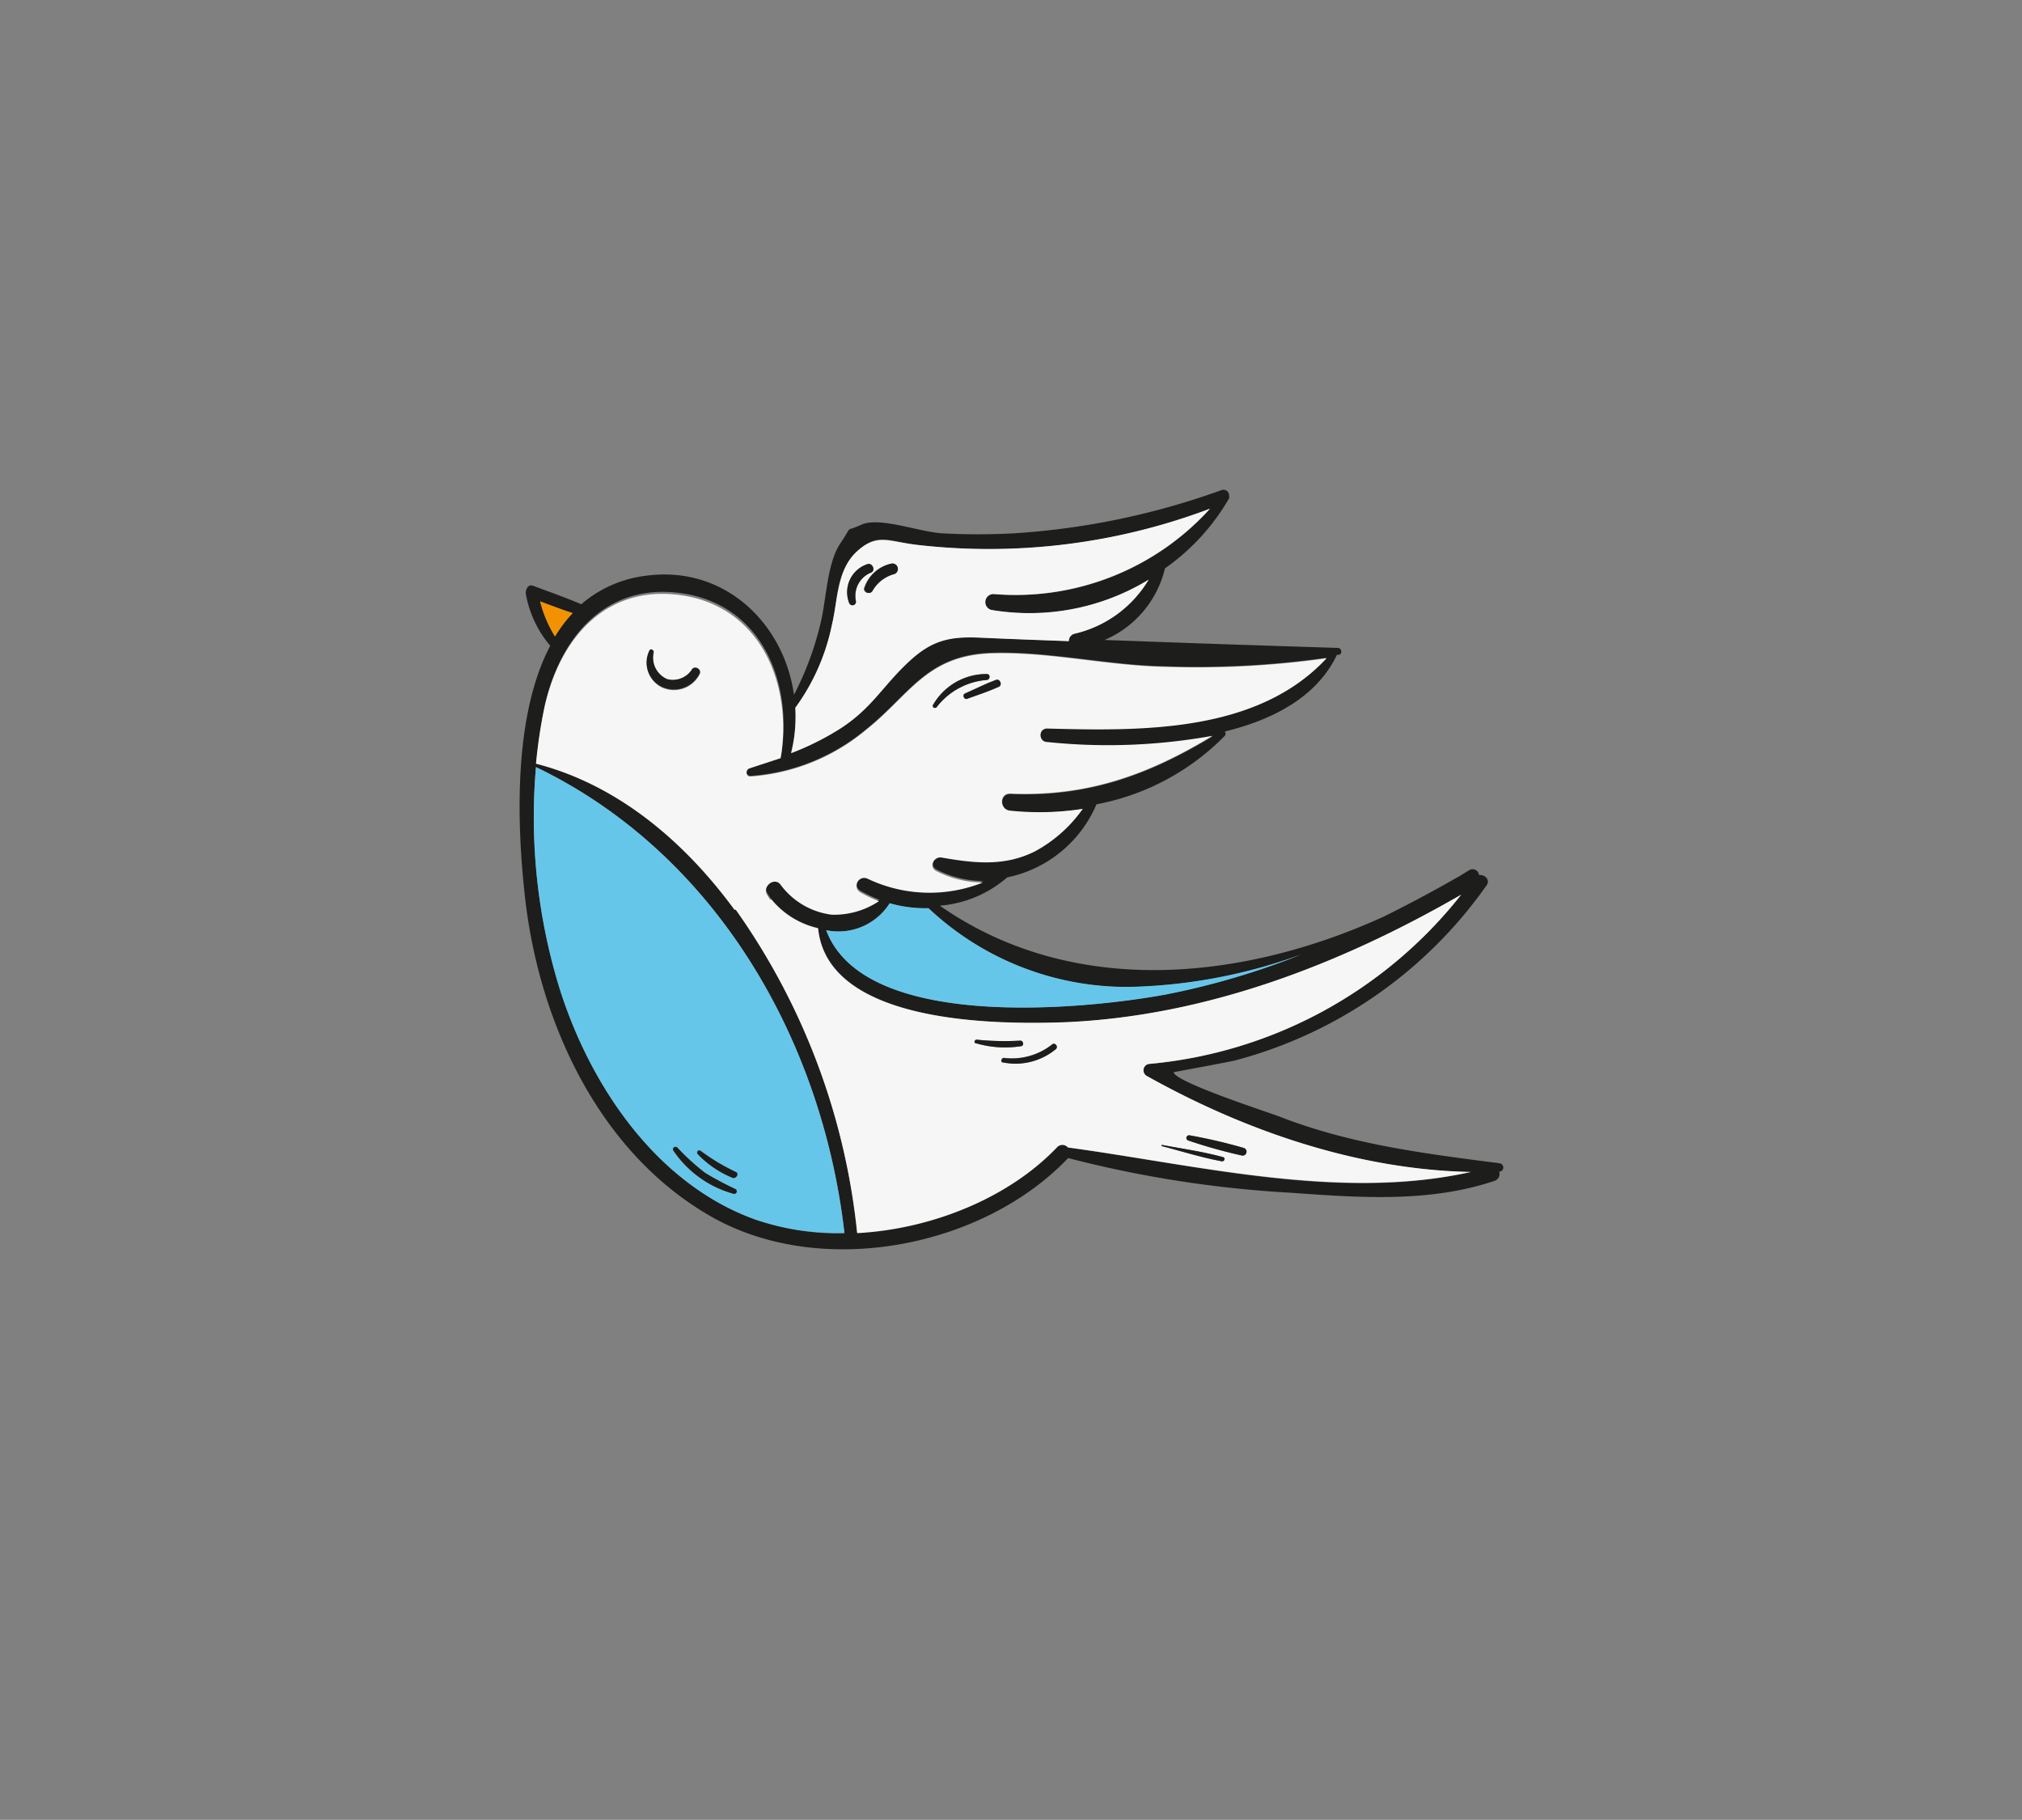 <svg xmlns="http://www.w3.org/2000/svg" viewBox="0 0 150 134.99">
  <rect x="0" y="0" width="150" height="134.99" fill="#808080" stroke="none"/>
  <defs>
    <style>
      .cls-1 {
        fill: #1d1d1b;
      }

      .cls-2 {
        fill: #f6f6f6;
      }

      .cls-3 {
        fill: #66c6e9;
      }

      .cls-4 {
        fill: #f39200;
      }
    </style>
  </defs>
  <title>figure_animal_10</title>
  <g id="Objects">
    <path class="cls-1" d="M85.21,43a17,17,0,0,1-11.67,2.25.6.6,0,0,1,.16-1.18,19.47,19.47,0,0,0,16.07-6.33,46.41,46.41,0,0,1-21.68,2.69c-2.18-.25-2.93-1-4.52.49s-1.4,3.6-1.85,5.45A15.76,15.76,0,0,1,59,52.5a11.18,11.18,0,0,1-.32,3.34A20.35,20.35,0,0,0,62.39,54c2.36-1.57,3.1-3.19,5.11-5,1.66-1.52,2.87-1.81,5.19-1.71s4.4.18,6.6.26a.56.56,0,0,1,.46-.56A8.68,8.68,0,0,0,85.21,43Zm26,43.29a.31.31,0,0,1,0,.62.53.53,0,0,1-.34.68c-4.86,1.64-10.1,1.24-15.15.88a84.15,84.15,0,0,1-16.48-2.57.13.13,0,0,1,0,0C72.91,92.55,61,94.84,52.9,90.32c-8.58-4.81-13.05-14.79-14-24.2-.53-5-.84-13,1.92-18.22A8.1,8.1,0,0,1,39,44c0-.3.19-.69.55-.55,1.19.45,2.4.87,3.57,1.37a9,9,0,0,1,4.69-2.1c5.95-.86,10.36,3.56,11.09,8.82a23,23,0,0,0,2-5.43c.4-1.68.46-4.37,1.45-5.82s.2-.76,1.55-1.37,4.28.54,6,.64a49.5,49.5,0,0,0,5.31,0,55.54,55.54,0,0,0,15.39-3.2.42.42,0,0,1,.58.4.25.25,0,0,1,0,.09h0a.17.17,0,0,1,0,.12l0,0-.07.11a16.26,16.26,0,0,1-4.69,5.08s0,0,0,0a7.7,7.7,0,0,1-4.48,5.31q8.64.32,17.31.59c.28,0,.36.46.07.51l-.14,0v0c-1.47,3.09-4.67,4.8-8.32,5.69a.26.26,0,0,1,0,.32,18,18,0,0,1-9.52,5.08,9.2,9.2,0,0,1-6.62,5.42,8.7,8.7,0,0,1-5,2.1c9.81,6.85,22.37,5.61,32.91.82q2.91-1.44,5.72-3.06l.65-.4a.48.48,0,0,1,.72.37c.41-.06.86.34.56.76a33.15,33.15,0,0,1-18.7,13c-.22.06-4.51.86-4.51.86,0,.7,7.08,3,7.79,3.27C100.1,84.86,105.58,85.56,111.2,86.28Zm-32-1.17c9.6,1.31,20.24,4,29.89,1.82-8.41-.17-16.78-3.06-24.05-7.13a.48.48,0,0,1,.24-.89,33.31,33.31,0,0,0,23.1-12.55c-9,5.17-18.9,9-29.32,9.46-5,.22-17.68.13-18.39-7a6.25,6.25,0,0,1-3.46-2.14,4.76,4.76,0,0,1-.31-.47c-.34-.59.5-1.27,1-.74a5.58,5.58,0,0,0,3.82,2.26,6,6,0,0,0,3.5-1,10.57,10.57,0,0,1-1.4-.67c-.61-.37-.07-1.24.56-1a10.69,10.69,0,0,0,8.56.28,7.69,7.69,0,0,1-3.47-.85c-.57-.29-.14-1.06.4-1,2.42.42,4.66.68,6.93-.46A10.29,10.29,0,0,0,80.32,60a21,21,0,0,1-5.36.17c-.8-.07-.83-1.31,0-1.27,5.7.24,10.22-1.39,15-4.28a43.54,43.54,0,0,1-12.25.46C77,55,77,54,77.69,54c7,.19,15.58.32,20.72-5.21a68.9,68.9,0,0,1-12.1.63c-4.22-.09-8.67-1.15-12.83-1-4.79.19-6,3.11-9.24,5.68a15,15,0,0,1-8.56,3.45c-.37,0-.39-.49-.09-.6l2.35-.86c.9-5.37-1.35-11.24-7.4-12.09-5.59-.79-9,3.24-10.14,8.41a38.33,38.33,0,0,0-.61,4.09h0c5.94,1.53,10.9,5.62,14.73,10.84a50.36,50.36,0,0,1,9.06,24.06h0c5.54-.3,11.24-2.61,14.82-6.36A.54.54,0,0,1,79.22,85.11Zm7.17-11.34a56.07,56.07,0,0,0,10.18-3,39.76,39.76,0,0,1-12.65,2.44,21.48,21.48,0,0,1-15-5.84A9.56,9.56,0,0,1,66,67,4.5,4.5,0,0,1,61.29,69C64.11,76.54,80.5,74.86,86.39,73.77ZM62.65,91.48s0,0,0,0C61,77.1,53.07,63.3,39.76,56.9a43.11,43.11,0,0,0,1.77,16.48C43.8,80.53,48.67,87.8,56,90.45A18.88,18.88,0,0,0,62.65,91.48ZM41.17,47.21a10.21,10.21,0,0,1,1.31-1.73c-.81-.27-1.61-.57-2.41-.87A9.29,9.29,0,0,0,41.17,47.21Z"/>
    <path class="cls-2" d="M109.11,86.93c-9.65,2.14-20.29-.51-29.89-1.82a.54.54,0,0,0-.81,0c-3.58,3.75-9.28,6.06-14.82,6.36h0a50.36,50.36,0,0,0-9.06-24.06l2.7-.69a6.25,6.25,0,0,0,3.46,2.14C61.4,76,74,76,79.08,75.82c10.42-.46,20.36-4.29,29.32-9.46A33.31,33.31,0,0,1,85.3,78.91a.48.48,0,0,0-.24.89C92.33,83.87,100.7,86.76,109.11,86.93Zm-17-1.22a.29.29,0,0,0,.15-.56,39.71,39.71,0,0,0-4-.94.2.2,0,0,0-.1.38A38.27,38.27,0,0,0,92.12,85.71Zm-1.48.43c.2,0,.29-.26.09-.31-1.49-.41-3-.62-4.53-.91a0,0,0,0,0,0,.09C87.66,85.39,89.13,85.86,90.64,86.14Zm-12.3-8.33c.18-.17-.06-.5-.27-.35a4.81,4.81,0,0,1-3.58,1c-.2,0-.3.29-.08.33A4.69,4.69,0,0,0,78.34,77.81Zm-2.59-.21c.24,0,.18-.42-.06-.41a20.38,20.38,0,0,1-3.22-.07c-.17,0-.25.22-.08.26A7.65,7.65,0,0,0,75.75,77.6Z"/>
    <path class="cls-1" d="M92.27,85.15a.29.29,0,0,1-.15.56,38.27,38.27,0,0,1-4-1.12.2.2,0,0,1,.1-.38A39.71,39.71,0,0,1,92.27,85.15Z"/>
    <path class="cls-1" d="M90.73,85.83c.2.05.11.35-.09.31-1.51-.28-3-.75-4.47-1.13a0,0,0,0,1,0-.09C87.71,85.21,89.24,85.42,90.73,85.83Z"/>
    <path class="cls-2" d="M86.31,49.46a68.9,68.9,0,0,0,12.1-.63c-5.14,5.53-13.68,5.4-20.72,5.21-.68,0-.66,1,0,1a43.54,43.54,0,0,0,12.25-.46c-4.76,2.89-9.28,4.52-15,4.28-.83,0-.8,1.2,0,1.27A21,21,0,0,0,80.32,60a10.29,10.29,0,0,1-3.54,3.15c-2.27,1.14-4.51.88-6.93.46-.54-.1-1,.67-.4,1a7.69,7.69,0,0,0,3.47.85,10.69,10.69,0,0,1-8.56-.28c-.63-.29-1.17.58-.56,1a10.57,10.57,0,0,0,1.4.67,6,6,0,0,1-3.5,1,5.58,5.58,0,0,1-3.82-2.26c-.46-.53-1.3.15-1,.74a4.76,4.76,0,0,0,.31.47l-2.7.69c-3.83-5.22-8.79-9.31-14.73-10.84h0a38.33,38.33,0,0,1,.61-4.09c1.11-5.17,4.55-9.2,10.14-8.41,6,.85,8.3,6.72,7.4,12.09L55.59,57c-.3.11-.28.62.09.6a15,15,0,0,0,8.56-3.45c3.24-2.57,4.45-5.49,9.24-5.68C77.64,48.31,82.09,49.37,86.31,49.46ZM74.1,50.94c.29-.13.08-.62-.21-.51-.79.29-1.55.68-2.31,1-.22.1-.06.47.16.39C72.53,51.55,73.34,51.29,74.1,50.94Zm-.9-.51c.27,0,.29-.44,0-.44a4.56,4.56,0,0,0-4,2.3c-.11.18.16.32.27.16A5.2,5.2,0,0,1,73.2,50.43ZM51.91,50c.13-.31-.35-.58-.56-.33a1.68,1.68,0,0,1-1.85.77,1.75,1.75,0,0,1-1-2c0-.17-.22-.31-.31-.13A2,2,0,0,0,49.11,51,2.13,2.13,0,0,0,51.91,50Z"/>
    <path class="cls-3" d="M96.57,70.79a56.07,56.07,0,0,1-10.18,3C80.5,74.86,64.11,76.54,61.29,69A4.5,4.5,0,0,0,66,67a9.56,9.56,0,0,0,2.86.36,21.48,21.48,0,0,0,15,5.84A39.76,39.76,0,0,0,96.57,70.79Z"/>
    <path class="cls-2" d="M85.21,43a8.68,8.68,0,0,1-5.46,4,.56.56,0,0,0-.46.56c-2.2-.08-4.4-.16-6.6-.26s-3.53.19-5.19,1.71c-2,1.84-2.75,3.46-5.11,5a20.35,20.35,0,0,1-3.7,1.86A11.18,11.18,0,0,0,59,52.5a15.76,15.76,0,0,0,2.71-6.14c.45-1.85.37-4.09,1.85-5.45s2.34-.74,4.52-.49a46.41,46.41,0,0,0,21.68-2.69A19.47,19.47,0,0,1,73.7,44.06a.6.6,0,0,0-.16,1.18A17,17,0,0,0,85.21,43Zm-18.9-.4a.4.4,0,0,0-.21-.78,2.71,2.71,0,0,0-2,1.78c-.12.34.41.55.59.24A2.65,2.65,0,0,1,66.31,42.59Zm-1.69-.12c.36-.16.1-.74-.26-.63A2.19,2.19,0,0,0,63,44.72a.26.26,0,0,0,.5-.14A1.86,1.86,0,0,1,64.62,42.47Z"/>
    <path class="cls-1" d="M78.07,77.46c.21-.15.45.18.27.35a4.69,4.69,0,0,1-3.93,1c-.22,0-.12-.36.08-.33A4.81,4.81,0,0,0,78.07,77.46Z"/>
    <path class="cls-1" d="M75.69,77.19c.24,0,.3.37.06.41a7.65,7.65,0,0,1-3.36-.22c-.17,0-.09-.29.08-.26A20.38,20.38,0,0,0,75.69,77.19Z"/>
    <path class="cls-1" d="M73.89,50.43c.29-.11.5.38.21.51-.76.35-1.57.61-2.36.9-.22.08-.38-.29-.16-.39C72.34,51.11,73.1,50.72,73.89,50.43Z"/>
    <path class="cls-1" d="M73.2,50c.29,0,.27.41,0,.44a5.2,5.2,0,0,0-3.7,2c-.11.16-.38,0-.27-.16A4.56,4.56,0,0,1,73.2,50Z"/>
    <path class="cls-1" d="M66.1,41.81a.4.4,0,0,1,.21.78,2.65,2.65,0,0,0-1.58,1.24c-.18.31-.71.1-.59-.24A2.71,2.71,0,0,1,66.1,41.81Z"/>
    <path class="cls-1" d="M64.36,41.84c.36-.11.62.47.26.63a1.86,1.86,0,0,0-1.13,2.11.26.26,0,0,1-.5.14A2.19,2.19,0,0,1,64.36,41.84Z"/>
    <path class="cls-3" d="M62.64,91.45s0,0,0,0a18.88,18.88,0,0,1-6.63-1C48.67,87.8,43.8,80.53,41.53,73.38A43.11,43.11,0,0,1,39.76,56.9C53.07,63.3,61,77.1,62.64,91.45Zm-8.31-4.09c.29.12.55-.31.25-.43A15.41,15.41,0,0,1,52,85.36c-.16-.11-.32.12-.2.25A7.43,7.43,0,0,0,54.33,87.36Zm.09,1.19a.19.19,0,0,0,.14-.35A23.37,23.37,0,0,1,52.31,87a17.31,17.31,0,0,1-2.07-1.85c-.15-.13-.4,0-.29.22A7.92,7.92,0,0,0,54.42,88.55Z"/>
    <path class="cls-1" d="M54.58,86.93c.3.12,0,.55-.25.43a7.43,7.43,0,0,1-2.57-1.75c-.12-.13,0-.36.2-.25A15.41,15.41,0,0,0,54.58,86.93Z"/>
    <path class="cls-1" d="M54.56,88.2a.19.19,0,0,1-.14.35,7.92,7.92,0,0,1-4.47-3.22c-.11-.18.14-.35.29-.22A17.31,17.31,0,0,0,52.31,87,23.37,23.37,0,0,0,54.56,88.2Z"/>
    <path class="cls-1" d="M51.35,49.62c.21-.25.69,0,.56.33a2.13,2.13,0,0,1-2.8,1,2,2,0,0,1-.93-2.71c.09-.18.35,0,.31.13a1.75,1.75,0,0,0,1,2A1.68,1.68,0,0,0,51.35,49.62Z"/>
    <path class="cls-4" d="M42.48,45.48a10.21,10.21,0,0,0-1.31,1.73,9.29,9.29,0,0,1-1.1-2.6C40.87,44.91,41.67,45.21,42.48,45.48Z"/>
  </g>
</svg>
